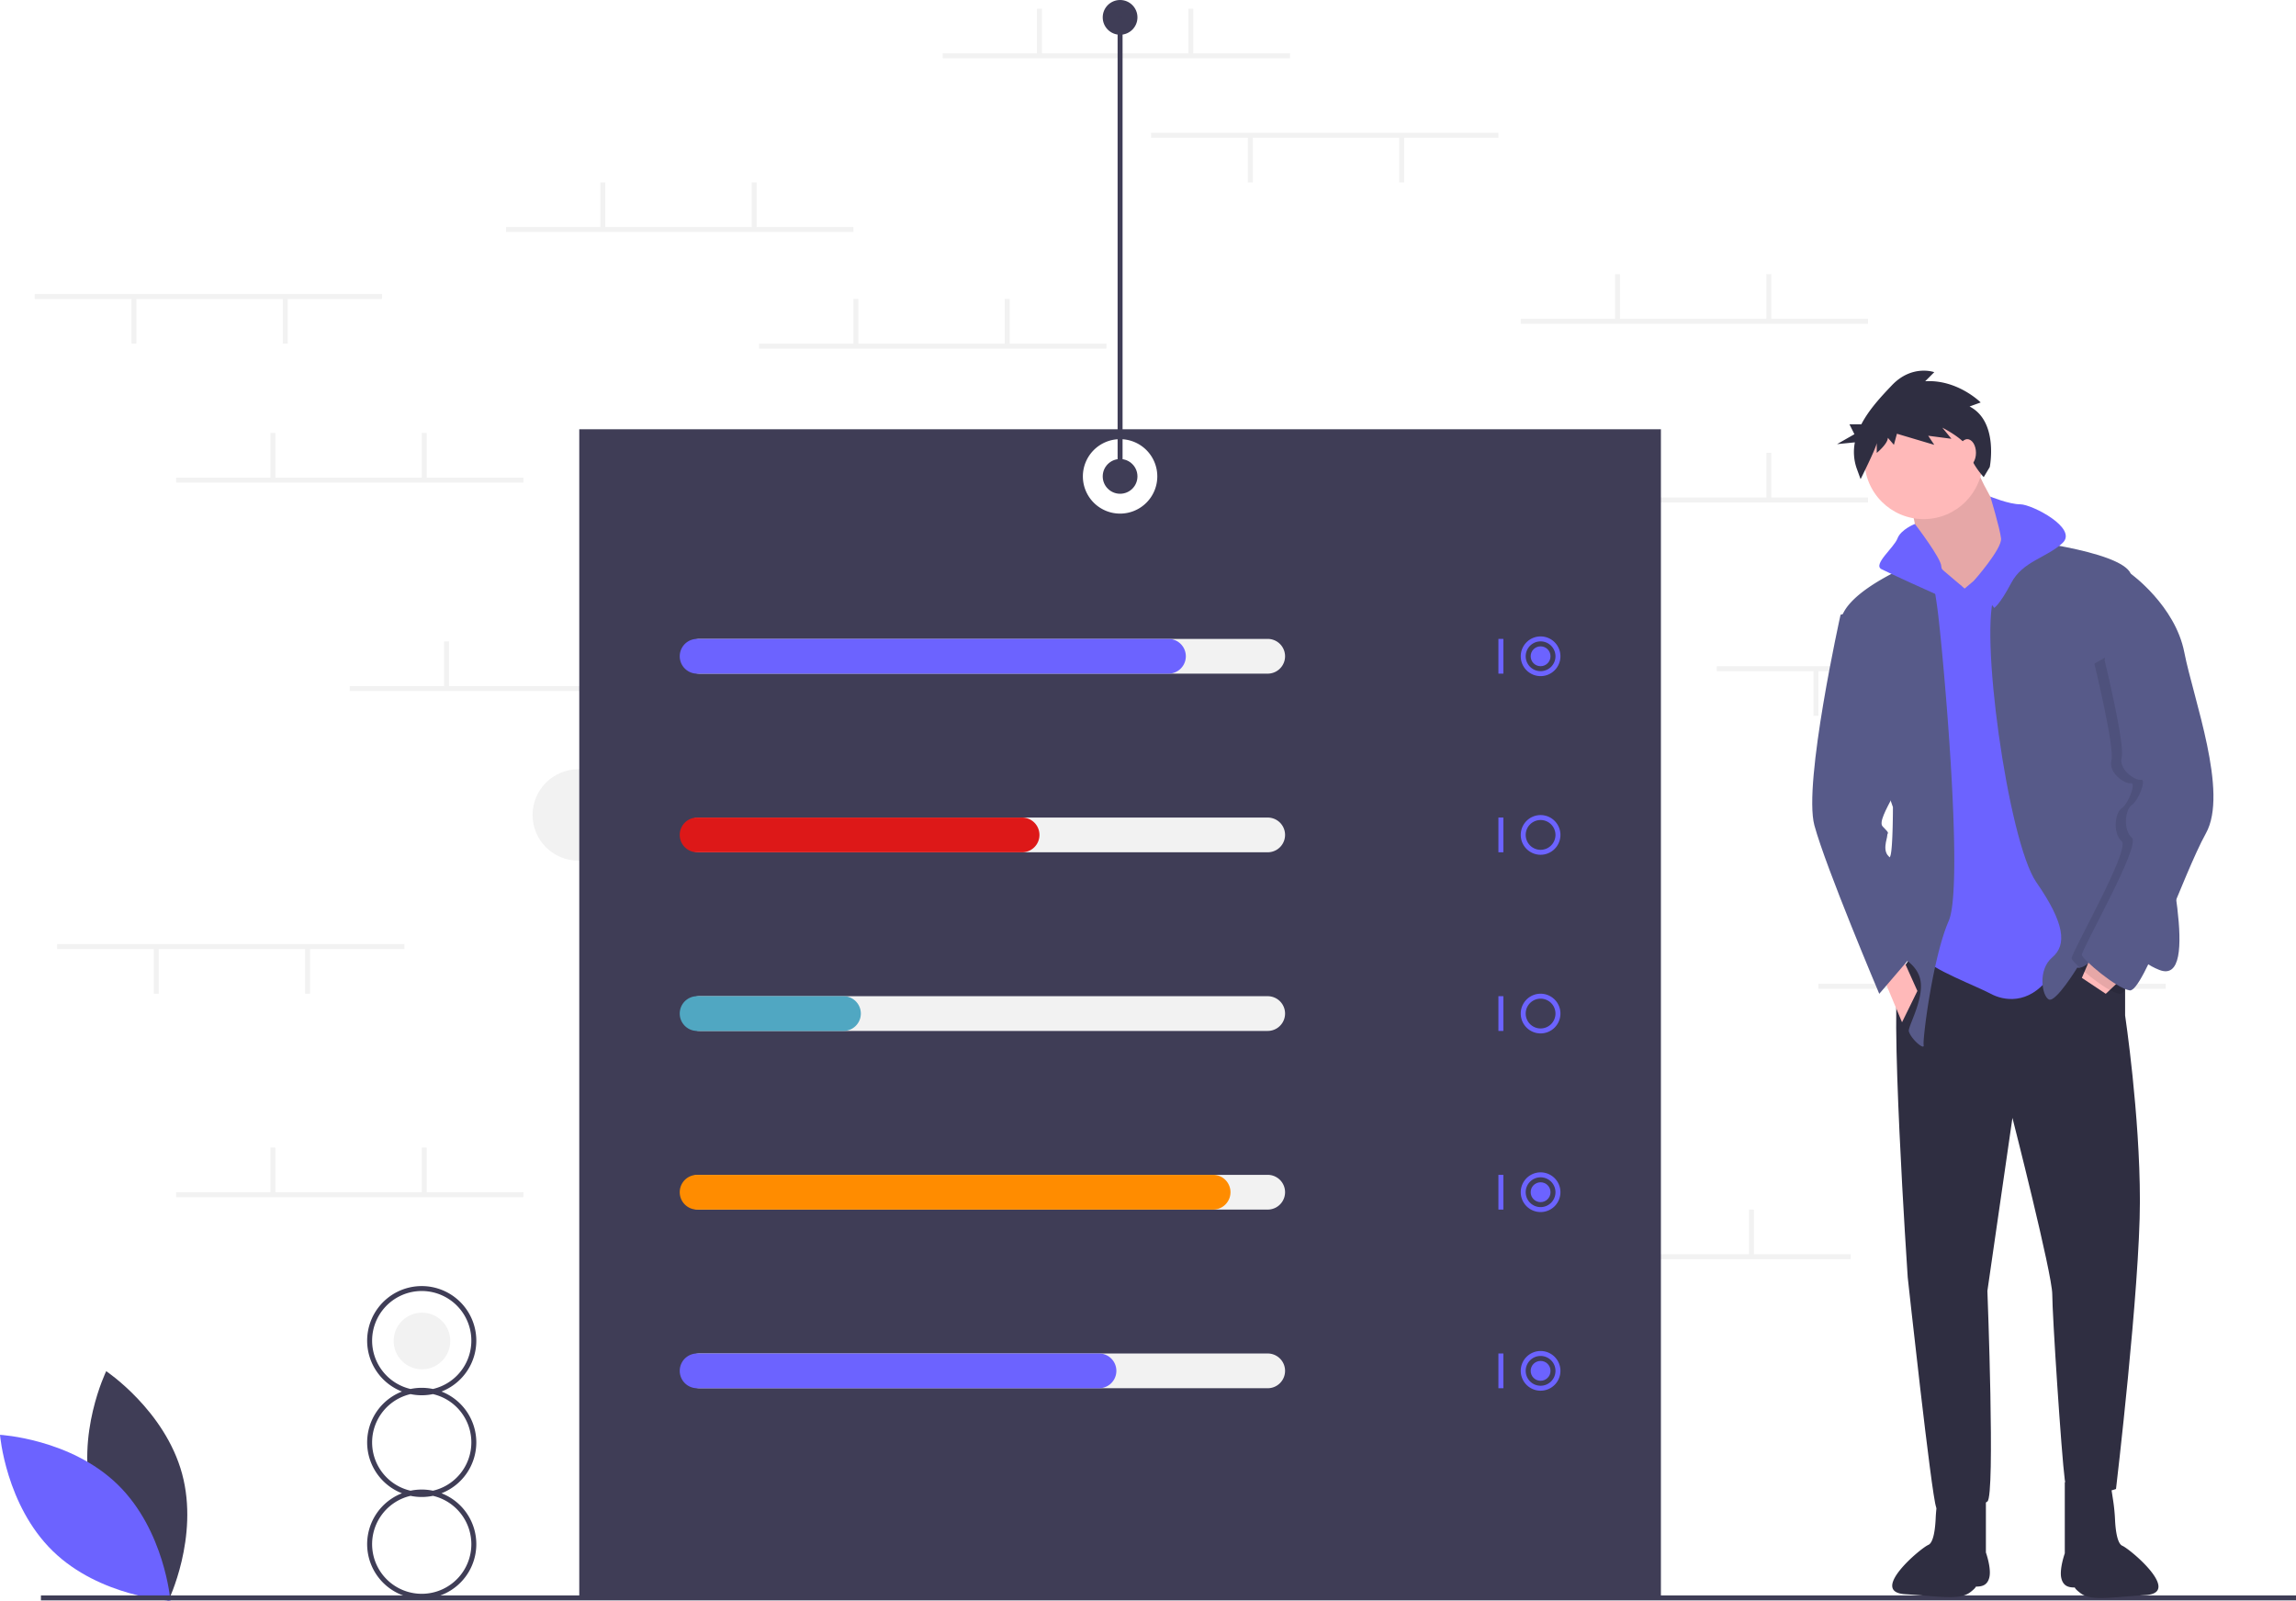 <svg xmlns="http://www.w3.org/2000/svg" data-name="Layer 1" width="925.497" height="645.184" viewBox="0 0 925.497 645.184"
    xmlns:xlink="http://www.w3.org/1999/xlink">
    <title>percentages</title>
    <circle cx="233.088" cy="328.457" r="18.409" fill="#f2f2f2"/>
    <circle cx="170.088" cy="540.457" r="11.409" fill="#f2f2f2"/>
    <rect x="379.997" y="21.5" width="140" height="2" fill="#f2f2f2"/>
    <rect x="417.997" y="3.5" width="2" height="18.5" fill="#f2f2f2"/>
    <rect x="478.997" y="3.5" width="2" height="18.5" fill="#f2f2f2"/>
    <rect x="605.997" y="505.5" width="140" height="2" fill="#f2f2f2"/>
    <rect x="643.997" y="487.5" width="2" height="18.5" fill="#f2f2f2"/>
    <rect x="704.997" y="487.5" width="2" height="18.5" fill="#f2f2f2"/>
    <rect x="612.997" y="200.5" width="140" height="2" fill="#f2f2f2"/>
    <rect x="650.997" y="182.5" width="2" height="18.5" fill="#f2f2f2"/>
    <rect x="711.997" y="182.5" width="2" height="18.5" fill="#f2f2f2"/>
    <rect x="612.997" y="128.5" width="140" height="2" fill="#f2f2f2"/>
    <rect x="650.997" y="110.5" width="2" height="18.5" fill="#f2f2f2"/>
    <rect x="711.997" y="110.5" width="2" height="18.5" fill="#f2f2f2"/>
    <rect x="305.997" y="138.5" width="140" height="2" fill="#f2f2f2"/>
    <rect x="343.997" y="120.5" width="2" height="18.5" fill="#f2f2f2"/>
    <rect x="404.997" y="120.5" width="2" height="18.5" fill="#f2f2f2"/>
    <rect x="203.997" y="91.5" width="140" height="2" fill="#f2f2f2"/>
    <rect x="241.997" y="73.5" width="2" height="18.5" fill="#f2f2f2"/>
    <rect x="302.997" y="73.5" width="2" height="18.5" fill="#f2f2f2"/>
    <rect x="140.997" y="276.5" width="140" height="2" fill="#f2f2f2"/>
    <rect x="178.997" y="258.5" width="2" height="18.5" fill="#f2f2f2"/>
    <rect x="239.997" y="258.5" width="2" height="18.5" fill="#f2f2f2"/>
    <rect x="70.997" y="480.5" width="140" height="2" fill="#f2f2f2"/>
    <rect x="108.997" y="462.5" width="2" height="18.5" fill="#f2f2f2"/>
    <rect x="169.997" y="462.5" width="2" height="18.5" fill="#f2f2f2"/>
    <rect x="732.997" y="396.5" width="140" height="2" fill="#f2f2f2"/>
    <rect x="770.997" y="378.5" width="2" height="18.5" fill="#f2f2f2"/>
    <rect x="831.997" y="378.5" width="2" height="18.5" fill="#f2f2f2"/>
    <rect x="691.997" y="268.5" width="140" height="2" fill="#f2f2f2"/>
    <rect x="791.997" y="270" width="2" height="18.5" fill="#f2f2f2"/>
    <rect x="730.997" y="270" width="2" height="18.5" fill="#f2f2f2"/>
    <rect x="13.997" y="118.5" width="140" height="2" fill="#f2f2f2"/>
    <rect x="113.997" y="120" width="2" height="18.5" fill="#f2f2f2"/>
    <rect x="52.997" y="120" width="2" height="18.5" fill="#f2f2f2"/>
    <rect x="22.997" y="380.5" width="140" height="2" fill="#f2f2f2"/>
    <rect x="122.997" y="382" width="2" height="18.5" fill="#f2f2f2"/>
    <rect x="61.997" y="382" width="2" height="18.5" fill="#f2f2f2"/>
    <rect x="463.997" y="53.5" width="140" height="2" fill="#f2f2f2"/>
    <rect x="563.997" y="55" width="2" height="18.5" fill="#f2f2f2"/>
    <rect x="502.997" y="55" width="2" height="18.5" fill="#f2f2f2"/>
    <rect x="70.997" y="192.5" width="140" height="2" fill="#f2f2f2"/>
    <rect x="108.997" y="174.5" width="2" height="18.5" fill="#f2f2f2"/>
    <rect x="169.997" y="174.5" width="2" height="18.5" fill="#f2f2f2"/>
    <path d="M370.748,300.408v471h436v-471Zm218,34a15,15,0,1,1,15-15A15,15,0,0,1,588.749,334.408Z" transform="translate(-137.251 -127.408)" fill="#3f3d56"/>
    <path d="M174.506,731.205c6.914,25.558,30.596,41.387,30.596,41.387s12.472-25.609,5.558-51.167-30.596-41.387-30.596-41.387S167.592,705.647,174.506,731.205Z" transform="translate(-137.251 -127.408)" fill="#3f3d56"/>
    <path d="M184.666,725.712c18.972,18.469,21.289,46.859,21.289,46.859s-28.442-1.553-47.415-20.022-21.289-46.859-21.289-46.859S165.694,707.244,184.666,725.712Z" transform="translate(-137.251 -127.408)" fill="#6c63ff"/>
    <rect x="16.497" y="643" width="909" height="2" fill="#3f3d56"/>
    <path d="M329.248,708.746a22.031,22.031,0,0,0-14.031-20.5,22,22,0,1,0-15.938,0,21.991,21.991,0,0,0,0,41,22,22,0,1,0,15.938,0A22.031,22.031,0,0,0,329.248,708.746Zm-42-41a20,20,0,1,1,24.513,19.467,22.023,22.023,0,0,0-9.026,0A20.021,20.021,0,0,1,287.248,667.746Zm40,82a20,20,0,1,1-24.513-19.467,22.024,22.024,0,0,0,9.026,0A20.021,20.021,0,0,1,327.248,749.746Zm-15.487-21.533a22.023,22.023,0,0,0-9.026,0,19.979,19.979,0,0,1,0-38.935,22.024,22.024,0,0,0,9.026,0,19.979,19.979,0,0,1,0,38.935Z" transform="translate(-137.251 -127.408)" fill="#3f3d56"/>
    <path d="M648.249,398.908h-229a7,7,0,1,1,0-14h229a7,7,0,0,1,0,14Z" transform="translate(-137.251 -127.408)" fill="#f2f2f2"/>
    <path d="M648.249,470.908h-229a7,7,0,1,1,0-14h229a7,7,0,0,1,0,14Z" transform="translate(-137.251 -127.408)" fill="#f2f2f2"/>
    <path d="M648.249,542.908h-229a7,7,0,1,1,0-14h229a7,7,0,0,1,0,14Z" transform="translate(-137.251 -127.408)" fill="#f2f2f2"/>
    <path d="M648.249,614.908h-229a7,7,0,1,1,0-14h229a7,7,0,0,1,0,14Z" transform="translate(-137.251 -127.408)" fill="#f2f2f2"/>
    <path d="M648.249,686.908h-229a7,7,0,1,1,0-14h229a7,7,0,0,1,0,14Z" transform="translate(-137.251 -127.408)" fill="#f2f2f2"/>
    <path d="M608.249,398.908h-190a7,7,0,1,1,0-14h190a7,7,0,0,1,0,14Z" transform="translate(-137.251 -127.408)" fill="#6c63ff"/>
    <path d="M549.249,470.908h-131a7,7,0,1,1,0-14h131a7,7,0,0,1,0,14Z" transform="translate(-137.251 -127.408)" fill="#dd1818"/>
    <path d="M477.248,542.908h-59a7,7,0,1,1,0-14h59a7,7,0,0,1,0,14Z" transform="translate(-137.251 -127.408)" fill="#50a7c2"/>
    <path d="M626.249,614.908h-208a7,7,0,1,1,0-14h208a7,7,0,0,1,0,14Z" transform="translate(-137.251 -127.408)" fill="#ff8c00"/>
    <path d="M580.249,686.908h-162a7,7,0,1,1,0-14h162a7,7,0,0,1,0,14Z" transform="translate(-137.251 -127.408)" fill="#6c63ff"/>
    <rect x="603.997" y="257.5" width="2" height="14" fill="#6c63ff"/>
    <path d="M758.249,399.908a8,8,0,1,1,8-8A8.009,8.009,0,0,1,758.249,399.908Zm0-14a6,6,0,1,0,6,6A6.007,6.007,0,0,0,758.249,385.908Z" transform="translate(-137.251 -127.408)" fill="#6c63ff"/>
    <rect x="603.997" y="329.5" width="2" height="14" fill="#6c63ff"/>
    <path d="M758.249,471.908a8,8,0,1,1,8-8A8.009,8.009,0,0,1,758.249,471.908Zm0-14a6,6,0,1,0,6,6A6.007,6.007,0,0,0,758.249,457.908Z" transform="translate(-137.251 -127.408)" fill="#6c63ff"/>
    <rect x="603.997" y="401.5" width="2" height="14" fill="#6c63ff"/>
    <path d="M758.249,543.908a8,8,0,1,1,8-8A8.009,8.009,0,0,1,758.249,543.908Zm0-14a6,6,0,1,0,6,6A6.007,6.007,0,0,0,758.249,529.908Z" transform="translate(-137.251 -127.408)" fill="#6c63ff"/>
    <rect x="603.997" y="473.5" width="2" height="14" fill="#6c63ff"/>
    <path d="M758.249,615.908a8,8,0,1,1,8-8A8.009,8.009,0,0,1,758.249,615.908Zm0-14a6,6,0,1,0,6,6A6.007,6.007,0,0,0,758.249,601.908Z" transform="translate(-137.251 -127.408)" fill="#6c63ff"/>
    <rect x="603.997" y="545.5" width="2" height="14" fill="#6c63ff"/>
    <path d="M758.249,687.908a8,8,0,1,1,8-8A8.009,8.009,0,0,1,758.249,687.908Zm0-14a6,6,0,1,0,6,6A6.007,6.007,0,0,0,758.249,673.908Z" transform="translate(-137.251 -127.408)" fill="#6c63ff"/>
    <circle cx="620.997" cy="264.5" r="4" fill="#6c63ff"/>
    <circle cx="620.997" cy="480.5" r="4" fill="#6c63ff"/>
    <circle cx="620.997" cy="552.5" r="4" fill="#6c63ff"/>
    <circle cx="451.497" cy="192" r="7" fill="#3f3d56"/>
    <circle cx="451.497" cy="7" r="7" fill="#3f3d56"/>
    <rect x="450.497" y="7" width="2" height="185" fill="#3f3d56"/>
    <path d="M993.865,511.887v24.775s5.964,39.915,5.964,74.783S990.195,727.52,990.195,727.52s-19.269,6.882-20.646-3.67-5.047-66.525-5.047-74.783-16.058-71.113-16.058-71.113L938.351,647.69s3.212,82.583,0,84.877-18.811,6.423-20.646,2.294-11.47-92.676-11.47-92.676-7.799-115.616-3.212-122.498,8.717-12.387,8.717-12.387S977.348,491.241,993.865,511.887Z" transform="translate(-137.251 -127.408)" fill="#2f2e41"/>
    <path d="M987.901,724.767l1.151,7.479a73.664,73.664,0,0,1,.752,7.699c.179,3.757.804,9.545,2.945,10.463,3.212,1.376,24.056,18.956,9.375,19.873s-22.026,2.503-26.375-.873c-5.141-3.992.682-2.184-1.612-2.184s-5.047,0-5.964-3.67,1.376-10.093,1.376-10.093V724.767Z" transform="translate(-137.251 -127.408)" fill="#2f2e41"/>
    <path d="M919.397,724.408l-1.151,7.479a73.664,73.664,0,0,0-.752,7.699c-.179,3.757-.804,9.545-2.945,10.463-3.212,1.376-24.056,18.956-9.375,19.873s22.026,2.503,26.375-.873c5.141-3.992-.682-2.184,1.612-2.184s5.047,0,5.964-3.67-1.376-10.093-1.376-10.093V724.408Z" transform="translate(-137.251 -127.408)" fill="#2f2e41"/>
    <path d="M932.387,312.77s7.8,19.269,13.305,22.481,2.753,17.893,2.753,17.893l-13.764,19.269H923.67l-13.305-22.94s-.918-15.14-3.67-18.811S932.387,312.77,932.387,312.77Z" transform="translate(-137.251 -127.408)" fill="#ffb9b9"/>
    <path d="M932.387,312.77s7.8,19.269,13.305,22.481,2.753,17.893,2.753,17.893l-13.764,19.269H923.67l-13.305-22.94s-.918-15.14-3.67-18.811S932.387,312.77,932.387,312.77Z" transform="translate(-137.251 -127.408)" opacity="0.1"/>
    <path d="M943.857,352.226l20.646,4.588,15.14,152.32s-8.258,1.376-16.517,12.387-18.352,9.176-23.398,6.423-25.234-10.552-25.692-13.764.918-59.643.918-59.643L902.106,366.449l6.423-9.635h11.47l9.176,7.8Z" transform="translate(-137.251 -127.408)" fill="#6c63ff"/>
    <circle cx="775.407" cy="185.362" r="23.857" fill="#ffb9b9"/>
    <path d="M947.068,344.427s44.962,4.588,49.091,14.223-2.753,52.303-2.753,52.303,16.517,37.162,16.058,45.879,15.599,68.36-1.835,61.478-11.929-24.775-20.646-11.929-12.387,11.011-12.387,11.011-8.717,14.223-11.47,12.846-4.588-11.929,1.376-16.975,5.047-13.764-6.423-30.28S934.681,379.754,941.563,366.449,947.068,344.427,947.068,344.427Z" transform="translate(-137.251 -127.408)" fill="#575a89"/>
    <polygon points="856.614 393.196 848.814 400.537 839.179 394.114 843.309 384.479 856.614 393.196" fill="#ffb9b9"/>
    <path d="M914.035,352.226s-34.868,12.846-34.868,26.61,21.105,73.866,21.105,73.866,0,15.599-.918,19.269-15.353,35.683-2.753,38.539c7.865,1.783,14.327,6.466,14.911,13.076.693,7.849-5.315,17.755-4.817,19.499.918,3.212,6.423,7.8,5.964,5.506s3.67-35.327,10.093-50.009-2.753-113.322-4.588-126.168A141.988,141.988,0,0,0,914.035,352.226Z" transform="translate(-137.251 -127.408)" fill="#575a89"/>
    <polygon points="758.432 392.278 766.69 412.007 772.884 399.39 765.772 383.561 758.432 392.278" fill="#ffb9b9"/>
    <path d="M939.536,327.551s7.532,3.112,12.12,3.112,23.398,9.635,16.975,15.599-16.058,7.341-20.646,16.058-6.882,10.093-6.882,10.093L932.936,361.441s11.38-12.885,10.921-17.014S939.536,327.551,939.536,327.551Z" transform="translate(-137.251 -127.408)" fill="#6c63ff"/>
    <path d="M909.125,338.582s-5.643,2.175-7.019,5.845-10.093,10.552-6.423,12.387,19.728,9.176,22.94,10.552,9.197-3.905,9.197-3.905-8.05-4.583-8.05-7.794S909.125,338.582,909.125,338.582Z" transform="translate(-137.251 -127.408)" fill="#6c63ff"/>
    <path d="M890.178,372.413l-11.011,2.753s-15.14,67.902-10.552,84.877,26.151,67.901,26.151,67.901l13.764-16.058s-6.004-36.515-9.425-38.903-1.127-7.435-1.127-8.811,1.376-.459-1.835-3.67,11.929-21.105,7.799-26.151S890.178,372.413,890.178,372.413Z" transform="translate(-137.251 -127.408)" fill="#575a89"/>
    <path d="M998.682,385.03,992.03,360.026s17.893,12.846,21.563,31.657,17.893,56.432,8.717,72.948-25.234,64.231-30.739,63.314-18.811-12.387-19.269-14.223,23.857-44.044,20.187-47.256-2.753-11.47,0-13.305,5.964-10.552,3.67-10.093-9.176-4.129-7.8-9.176-6.882-38.997-6.882-38.997Z" transform="translate(-137.251 -127.408)" opacity="0.1"/>
    <path d="M989.736,356.814l6.423,1.835s17.893,12.846,21.563,31.657,17.893,56.432,8.717,72.948-25.234,64.231-30.739,63.314-18.811-12.387-19.269-14.223,23.857-44.044,20.187-47.256-2.753-11.47,0-13.305,5.964-10.552,3.67-10.093-9.176-4.129-7.8-9.176-6.882-38.997-6.882-38.997Z" transform="translate(-137.251 -127.408)" fill="#575a89"/>
    <path d="M931.172,291.235l4.475-1.627s-9.356-9.356-22.373-8.542l3.661-3.661s-8.949-3.254-17.085,5.288c-4.277,4.491-9.225,9.769-12.31,15.715h-4.792l2,4-7,4,7.185-.719a20.184,20.184,0,0,0,.68,10.36l1.627,4.475s6.509-13.017,6.509-14.644v4.068s4.475-3.661,4.475-6.102l2.441,2.847,1.22-4.475,15.051,4.475-2.441-3.661,9.356,1.22-3.661-4.475s10.576,5.288,10.983,9.763,5.695,10.169,5.695,10.169l2.441-4.068S942.969,297.337,931.172,291.235Z" transform="translate(-137.251 -127.408)" fill="#2f2e41"/>
    <ellipse cx="792.997" cy="182.5" rx="3.5" ry="5.5" fill="#ffb9b9"/>
</svg>